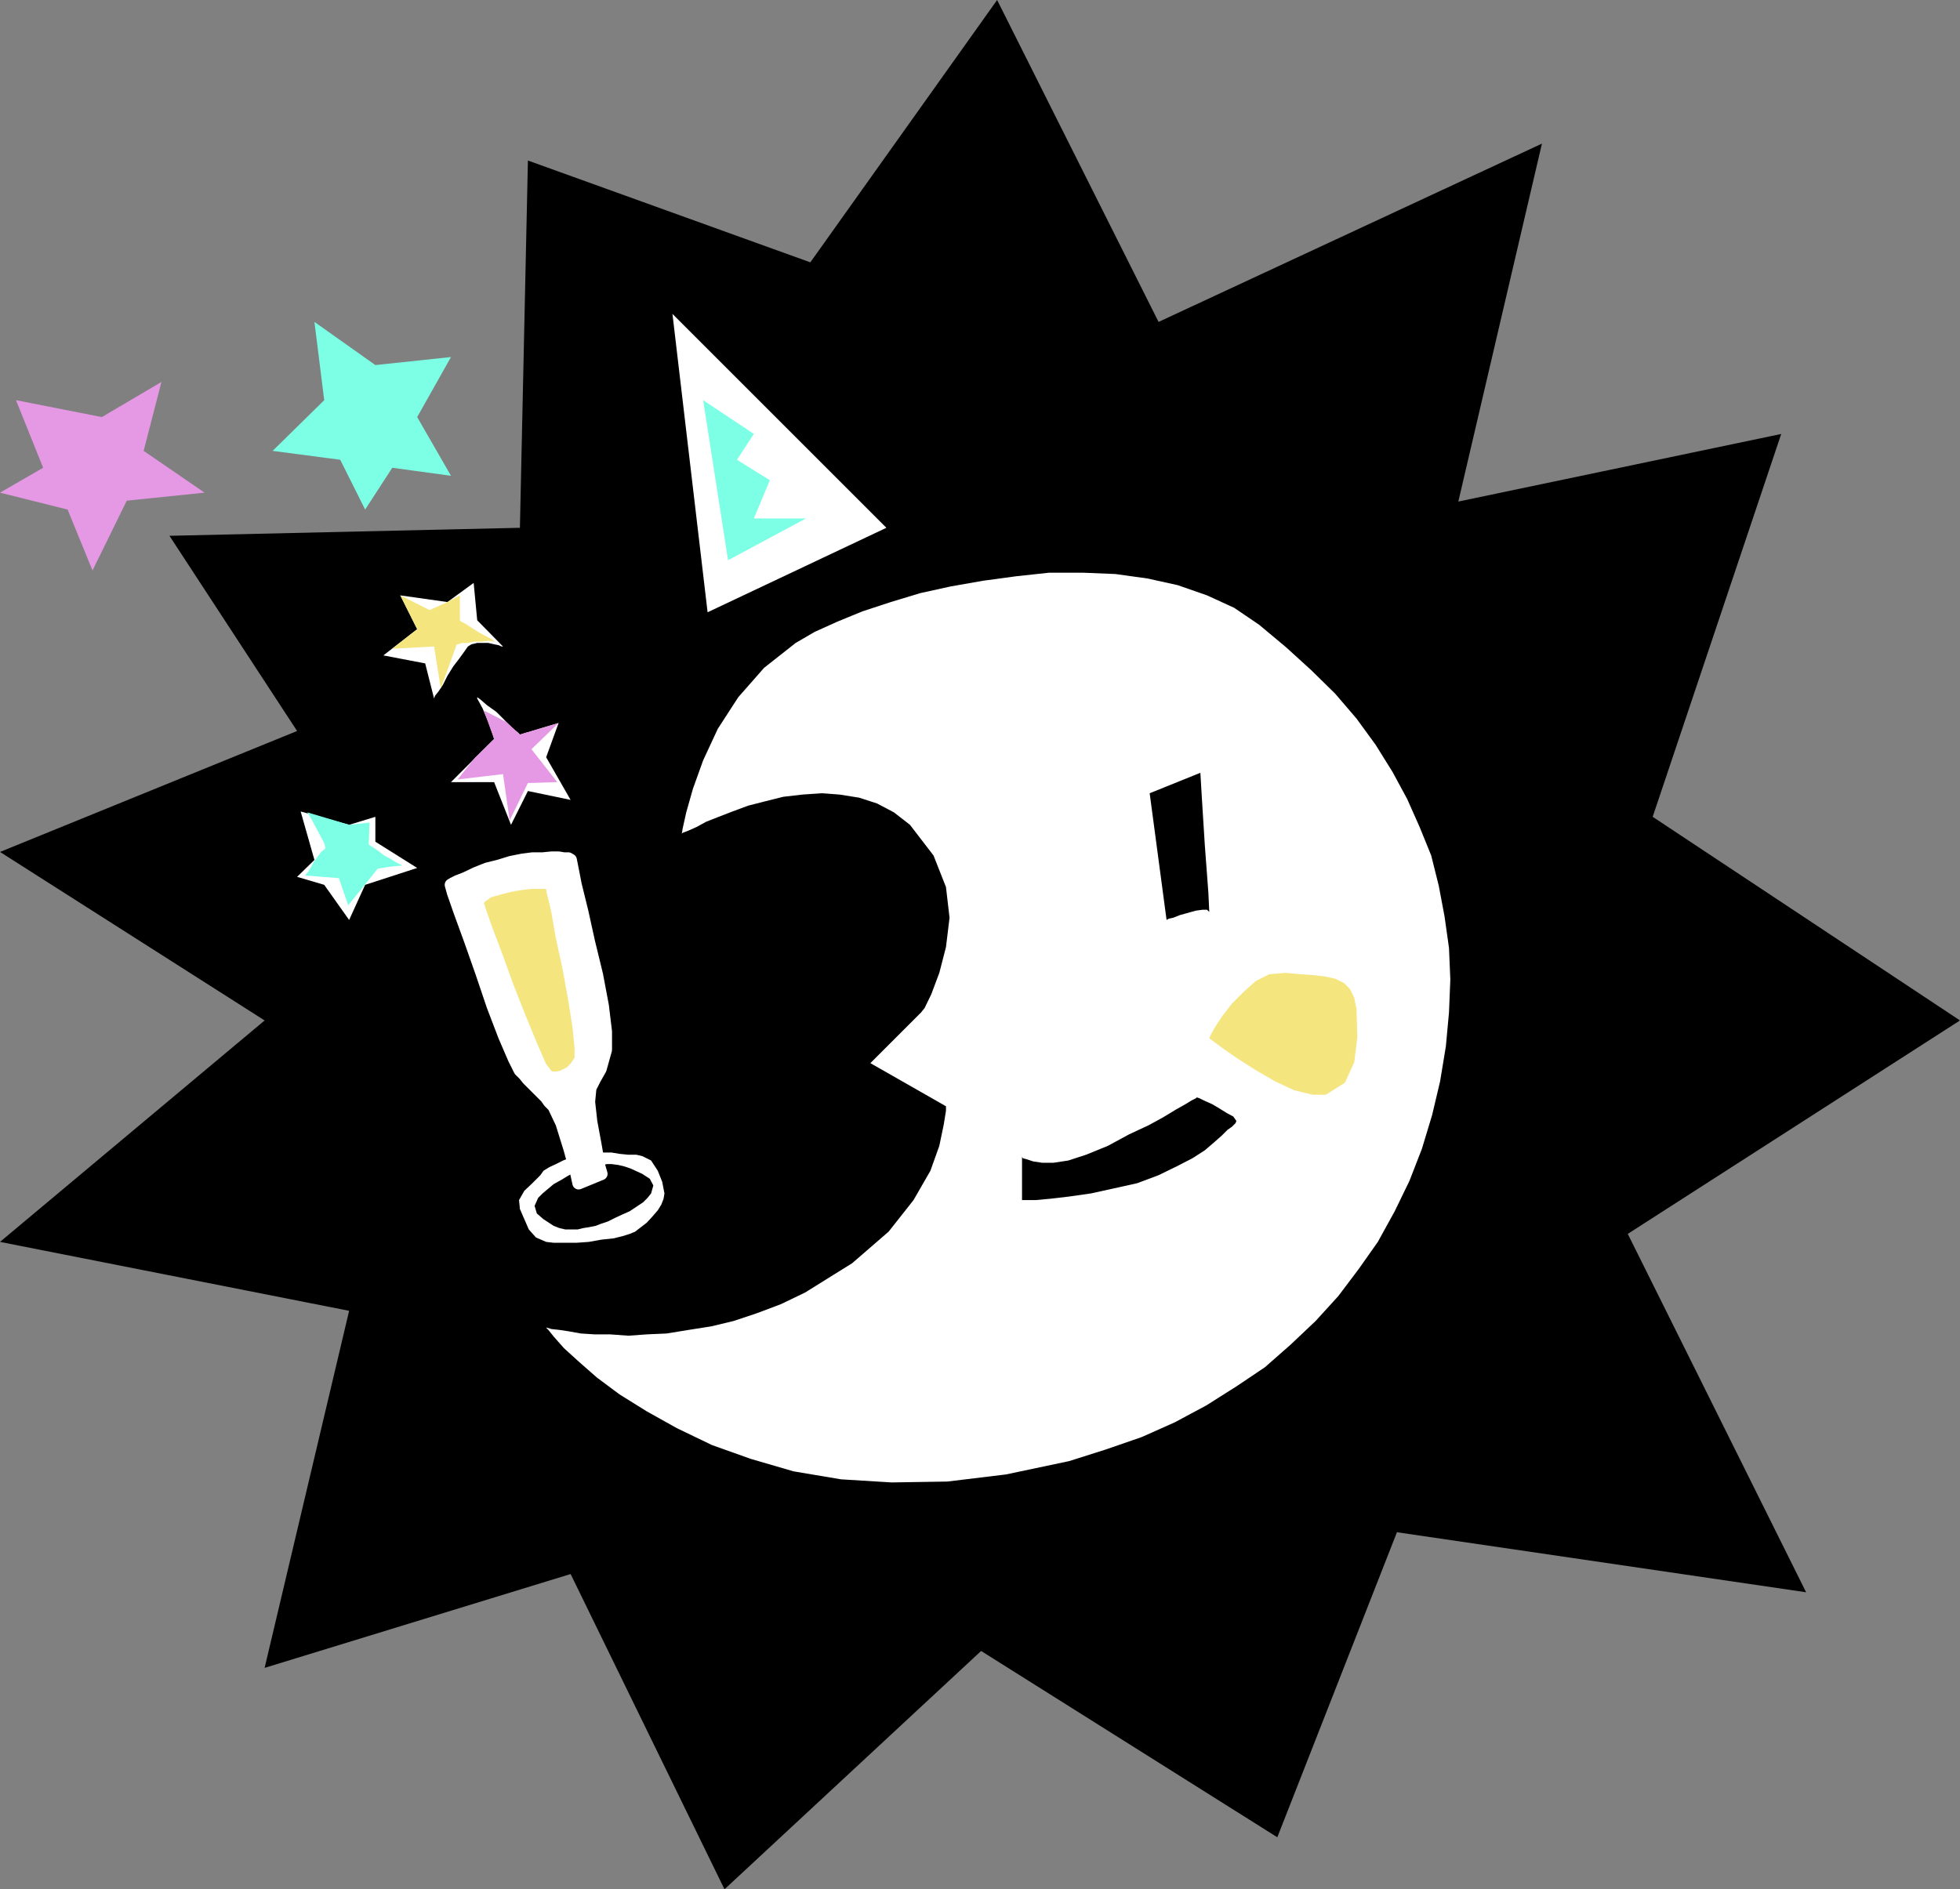 <?xml version="1.0" encoding="UTF-8" standalone="no"?>
<svg
   xmlns:ooo="http://xml.openoffice.org/svg/export"
   xmlns:dc="http://purl.org/dc/elements/1.1/"
   xmlns:cc="http://creativecommons.org/ns#"
   xmlns:rdf="http://www.w3.org/1999/02/22-rdf-syntax-ns#"
   xmlns:svg="http://www.w3.org/2000/svg"
   xmlns="http://www.w3.org/2000/svg"
   xmlns:sodipodi="http://sodipodi.sourceforge.net/DTD/sodipodi-0.dtd"
   xmlns:inkscape="http://www.inkscape.org/namespaces/inkscape"
   version="1.2"
   width="44.07mm"
   height="42.49mm"
   viewBox="0 0 4407 4249"
   preserveAspectRatio="xMidYMid"
   xml:space="preserve"
   id="svg111"
   sodipodi:docname="newyear.svg"
   style="fill-rule:evenodd;stroke-width:28.222;stroke-linejoin:round"
   inkscape:version="0.92.5 (2060ec1f9f, 2020-04-08)"><rect x="0" y="0" width="4407" height="4249" fill="#808080" stroke="none"/><sodipodi:namedview
   pagecolor="#ffffff"
   bordercolor="#666666"
   borderopacity="1"
   objecttolerance="10"
   gridtolerance="10"
   guidetolerance="10"
   inkscape:pageopacity="0"
   inkscape:pageshadow="2"
   inkscape:window-width="664"
   inkscape:window-height="487"
   id="namedview113"
   showgrid="false"
   inkscape:zoom="0.2102413"
   inkscape:cx="83.300788"
   inkscape:cy="80.277164"
   inkscape:window-x="0"
   inkscape:window-y="0"
   inkscape:window-maximized="0"
   inkscape:current-layer="svg111" />
 <defs
   class="ClipPathGroup"
   id="defs8">
  <clipPath
   id="presentation_clip_path"
   clipPathUnits="userSpaceOnUse">
   <rect
   x="0"
   y="0"
   width="21000"
   height="29700"
   id="rect2" />
  </clipPath>
  <clipPath
   id="presentation_clip_path_shrink"
   clipPathUnits="userSpaceOnUse">
   <rect
   x="21"
   y="29"
   width="20958"
   height="29641"
   id="rect5" />
  </clipPath>
 </defs>
 <defs
   class="TextShapeIndex"
   id="defs12">
  <g
   ooo:slide="id1"
   ooo:id-list="id3"
   id="g10" />
 </defs>
 <defs
   class="EmbeddedBulletChars"
   id="defs44">
  <g
   id="bullet-char-template-57356"
   transform="matrix(4.8828125e-4,0,0,-4.8828125e-4,0,0)">
   <path
   d="M 580,1141 1163,571 580,0 -4,571 Z"
   id="path14"
   inkscape:connector-curvature="0" />
  </g>
  <g
   id="bullet-char-template-57354"
   transform="matrix(4.8828125e-4,0,0,-4.8828125e-4,0,0)">
   <path
   d="M 8,1128 H 1137 V 0 H 8 Z"
   id="path17"
   inkscape:connector-curvature="0" />
  </g>
  <g
   id="bullet-char-template-10146"
   transform="matrix(4.8828125e-4,0,0,-4.8828125e-4,0,0)">
   <path
   d="M 174,0 602,739 174,1481 1456,739 Z M 1358,739 309,1346 659,739 Z"
   id="path20"
   inkscape:connector-curvature="0" />
  </g>
  <g
   id="bullet-char-template-10132"
   transform="matrix(4.8828125e-4,0,0,-4.8828125e-4,0,0)">
   <path
   d="M 2015,739 1276,0 H 717 l 543,543 H 174 v 393 h 1086 l -543,545 h 557 z"
   id="path23"
   inkscape:connector-curvature="0" />
  </g>
  <g
   id="bullet-char-template-10007"
   transform="matrix(4.8828125e-4,0,0,-4.8828125e-4,0,0)">
   <path
   d="m 0,-2 c -7,16 -16,29 -25,39 l 381,530 c -94,256 -141,385 -141,387 0,25 13,38 40,38 9,0 21,-2 34,-5 21,4 42,12 65,25 l 27,-13 111,-251 280,301 64,-25 24,25 c 21,-10 41,-24 62,-43 C 886,937 835,863 770,784 769,783 710,716 594,584 L 774,223 c 0,-27 -21,-55 -63,-84 l 16,-20 C 717,90 699,76 672,76 641,76 570,178 457,381 L 164,-76 c -22,-34 -53,-51 -92,-51 -42,0 -63,17 -64,51 -7,9 -10,24 -10,44 0,9 1,19 2,30 z"
   id="path26"
   inkscape:connector-curvature="0" />
  </g>
  <g
   id="bullet-char-template-10004"
   transform="matrix(4.8828125e-4,0,0,-4.8828125e-4,0,0)">
   <path
   d="M 285,-33 C 182,-33 111,30 74,156 52,228 41,333 41,471 c 0,78 14,145 41,201 34,71 87,106 158,106 53,0 88,-31 106,-94 l 23,-176 c 8,-64 28,-97 59,-98 l 735,706 c 11,11 33,17 66,17 42,0 63,-15 63,-46 V 965 c 0,-36 -10,-64 -30,-84 L 442,47 C 390,-6 338,-33 285,-33 Z"
   id="path29"
   inkscape:connector-curvature="0" />
  </g>
  <g
   id="bullet-char-template-9679"
   transform="matrix(4.8828125e-4,0,0,-4.8828125e-4,0,0)">
   <path
   d="M 813,0 C 632,0 489,54 383,161 276,268 223,411 223,592 c 0,181 53,324 160,431 106,107 249,161 430,161 179,0 323,-54 432,-161 108,-107 162,-251 162,-431 0,-180 -54,-324 -162,-431 C 1136,54 992,0 813,0 Z"
   id="path32"
   inkscape:connector-curvature="0" />
  </g>
  <g
   id="bullet-char-template-8226"
   transform="matrix(4.8828125e-4,0,0,-4.8828125e-4,0,0)">
   <path
   d="m 346,457 c -73,0 -137,26 -191,78 -54,51 -81,114 -81,188 0,73 27,136 81,188 54,52 118,78 191,78 73,0 134,-26 185,-79 51,-51 77,-114 77,-187 0,-75 -25,-137 -76,-188 -50,-52 -112,-78 -186,-78 z"
   id="path35"
   inkscape:connector-curvature="0" />
  </g>
  <g
   id="bullet-char-template-8211"
   transform="matrix(4.8828125e-4,0,0,-4.8828125e-4,0,0)">
   <path
   d="M -4,459 H 1135 V 606 H -4 Z"
   id="path38"
   inkscape:connector-curvature="0" />
  </g>
  <g
   id="bullet-char-template-61548"
   transform="matrix(4.8828125e-4,0,0,-4.8828125e-4,0,0)">
   <path
   d="m 173,740 c 0,163 58,303 173,419 116,115 255,173 419,173 163,0 302,-58 418,-173 116,-116 174,-256 174,-419 0,-163 -58,-303 -174,-418 C 1067,206 928,148 765,148 601,148 462,206 346,322 231,437 173,577 173,740 Z"
   id="path41"
   inkscape:connector-curvature="0" />
  </g>
 </defs>
 <g
   id="g49"
   transform="translate(-8296,-12725)">
  <g
   id="id2"
   class="Master_Slide">
   <g
   id="bg-id2"
   class="Background" />
   <g
   id="bo-id2"
   class="BackgroundObjects" />
  </g>
 </g>
 <g
   class="SlideGroup"
   id="g109"
   transform="translate(-8296,-12725)">
  <g
   id="g107">
   <g
   id="container-id1">
    <g
   id="id1"
   class="Slide"
   clip-path="url(#presentation_clip_path)">
     <g
   class="Page"
   id="g103">
      <g
   class="Graphic"
   id="g101">
       <g
   id="id3">
        <rect
   class="BoundingBox"
   x="8296"
   y="12725"
   width="4407"
   height="4249"
   id="rect51"
   style="fill:none;stroke:none" />
        <defs
   id="defs56">
         <clipPath
   id="clip_path_1"
   clipPathUnits="userSpaceOnUse">
          <path
   d="m 8296,12725 h 4406 v 4248 H 8296 Z"
   id="path53"
   inkscape:connector-curvature="0" />
         </clipPath>
        </defs>
        <g
   clip-path="url(#clip_path_1)"
   id="g98">
         <path
   d="m 11168,16857 -666,-419 -577,536 -346,-709 -688,211 190,-803 -785,-155 595,-498 -595,-379 668,-272 -287,-439 788,-18 18,-826 635,229 420,-590 363,724 862,-401 -188,805 726,-152 -289,861 691,458 -747,480 401,806 -920,-135 z"
   id="path58"
   inkscape:connector-curvature="0"
   style="fill:#000000;stroke:none" />
         <path
   d="m 9887,14102 -79,-671 481,481 z"
   id="path60"
   inkscape:connector-curvature="0"
   style="fill:#ffffff;stroke:none" />
         <path
   d="m 8909,13739 116,-114 -22,-176 137,97 170,-18 -76,135 76,132 -132,-18 -61,94 -56,-112 z"
   id="path62"
   inkscape:connector-curvature="0"
   style="fill:#7cffe5;stroke:none" />
         <path
   d="m 8525,13663 134,-79 -40,155 137,94 -175,18 -77,157 -56,-137 -152,-38 97,-56 -61,-152 z"
   id="path64"
   inkscape:connector-curvature="0"
   style="fill:#e599e5;stroke:none" />
         <path
   d="m 9158,14199 76,-59 -38,-76 106,15 59,-43 8,84 58,59 h -3 l -7,-3 -10,-2 -13,-3 h -13 -12 l -13,3 -8,5 -7,10 -13,18 -13,17 -13,21 -10,20 -10,15 -8,10 -2,6 -20,-79 z"
   id="path66"
   inkscape:connector-curvature="0"
   style="fill:#ffffff;stroke:none" />
         <path
   d="m 9003,14659 -31,-109 109,30 59,-18 v 56 l 94,59 -117,38 -36,79 -56,-79 -61,-18 z"
   id="path68"
   inkscape:connector-curvature="0"
   style="fill:#ffffff;stroke:none" />
         <path
   d="m 9369,14296 12,22 13,31 10,28 3,10 -97,97 h 97 l 38,96 38,-76 96,20 -55,-96 28,-77 -87,26 -5,-5 -13,-10 -17,-18 -18,-18 -21,-15 -15,-13 -7,-5 z"
   id="path70"
   inkscape:connector-curvature="0"
   style="fill:#ffffff;stroke:none" />
         <path
   d="m 9597,15322 h -2 l -8,3 -13,5 -12,5 -16,8 -15,7 -13,8 -7,10 -18,18 -18,17 -12,21 2,20 10,23 10,23 16,18 23,10 17,2 h 23 28 l 28,-2 28,-5 28,-3 20,-5 16,-5 12,-5 13,-10 13,-10 12,-13 13,-15 8,-13 5,-13 2,-12 -5,-26 -10,-25 -15,-23 -20,-10 -13,-3 h -18 l -20,-2 -18,-3 h -18 l -15,-2 h -10 -3 l 13,33 h 2 l 3,-3 h 8 l 10,-2 h 10 l 15,2 13,3 15,5 26,12 17,11 8,15 -5,18 -8,10 -10,10 -15,10 -15,10 -18,8 -15,7 -16,8 -15,5 -13,5 -15,3 -13,2 -12,3 h -16 -12 l -13,-3 -13,-5 -23,-15 -15,-13 -5,-17 8,-18 10,-10 13,-11 12,-10 18,-10 13,-8 13,-7 10,-3 2,-2 z"
   id="path72"
   inkscape:connector-curvature="0"
   style="fill:#ffffff;stroke:none" />
         <path
   d="m 9310,14715 5,-3 10,-5 18,-7 23,-11 25,-10 28,-7 26,-8 25,-5 23,-3 h 23 l 20,-2 h 16 l 12,2 h 10 l 5,3 v 0 l 3,15 8,41 15,61 15,68 18,74 13,69 7,58 v 41 l -12,43 -13,23 -10,20 -3,31 5,45 10,54 8,46 5,17 -51,21 -5,-23 -15,-54 -18,-58 -18,-38 -10,-10 -7,-10 -11,-11 -10,-10 -10,-10 -10,-10 -8,-10 -10,-10 -13,-26 -22,-51 -26,-68 -25,-74 -26,-74 -23,-63 -15,-43 z"
   id="path74"
   inkscape:connector-curvature="0"
   style="fill:#ffffff;stroke:none" />
         <path
   d="m 9310,14715 v 0 l 5,-3 10,-5 18,-7 23,-11 25,-10 28,-7 26,-8 25,-5 v 0 l 23,-3 h 23 l 20,-2 h 16 l 12,2 h 10 l 5,3 v 0 0 l 3,15 8,41 15,61 15,68 18,74 13,69 7,58 v 41 0 l -12,43 -13,23 -10,20 -3,31 v 0 l 5,45 10,54 8,46 5,17 -51,21 v 0 l -5,-23 -15,-54 -18,-58 -18,-38 v 0 l -10,-10 -7,-10 -11,-11 -10,-10 -10,-10 -10,-10 -8,-10 -10,-10 v 0 l -13,-26 -22,-51 -26,-68 -25,-74 -26,-74 -23,-63 -15,-43 z"
   id="path76"
   inkscape:connector-curvature="0"
   style="fill:none;stroke:#ffffff" />
         <path
   d="m 9369,14755 v -2 l 7,-10 18,-13 36,-10 22,-5 21,-3 18,-2 h 15 12 11 5 l 2,2 3,18 10,41 10,58 15,69 13,71 10,63 5,49 v 25 l -5,10 -7,10 -11,11 -10,5 -10,5 -13,2 h -10 l -10,-5 -15,-20 -20,-46 -26,-63 -28,-71 -25,-69 -23,-61 -15,-43 z"
   id="path78"
   inkscape:connector-curvature="0"
   style="fill:#f4e57f;stroke:none" />
         <path
   d="m 9369,14755 v 0 -2 l 7,-10 18,-13 36,-10 v 0 l 22,-5 21,-3 18,-2 h 15 12 11 5 l 2,2 v 0 l 3,18 10,41 10,58 15,69 13,71 10,63 5,49 v 25 0 l -5,10 -7,10 -11,11 -10,5 -10,5 -13,2 h -10 l -10,-5 v 0 l -15,-20 -20,-46 -26,-63 -28,-71 -25,-69 -23,-61 -15,-43 z"
   id="path80"
   inkscape:connector-curvature="0"
   style="fill:none;stroke:#ffffff" />
         <path
   d="m 8987,14552 8,13 15,28 15,28 3,12 -10,8 -15,20 -13,23 -8,10 76,6 21,61 66,-82 10,-2 20,-3 21,-2 h 5 l -5,-3 -10,-5 -13,-8 -13,-7 -13,-10 -12,-8 -8,-5 -2,-3 2,-48 -46,5 z"
   id="path82"
   inkscape:connector-curvature="0"
   style="fill:#7cffe5;stroke:none" />
         <path
   d="m 9384,14323 51,26 30,28 87,-26 -61,59 58,74 -66,2 -41,84 -15,-104 -102,12 38,-48 44,-43 z"
   id="path84"
   inkscape:connector-curvature="0"
   style="fill:#e599e5;stroke:none" />
         <path
   d="m 9262,14097 40,-18 28,-15 v 56 l 3,3 10,5 15,10 16,10 15,8 13,7 7,5 h 3 -5 l -13,-2 -13,2 h -18 l -15,3 h -13 l -10,3 h -2 l -36,99 -15,-94 -94,5 56,-44 -38,-76 z"
   id="path86"
   inkscape:connector-curvature="0"
   style="fill:#f4e57f;stroke:none" />
         <path
   d="m 9829,14600 2,-12 8,-36 15,-53 23,-64 33,-71 46,-71 58,-66 71,-56 43,-25 51,-23 56,-23 64,-21 66,-20 68,-15 74,-13 74,-10 74,-8 h 76 l 73,3 72,10 68,15 66,23 61,28 56,38 61,51 56,51 54,53 48,56 43,59 38,61 33,61 28,63 26,64 17,68 13,69 10,71 3,71 -3,74 -7,76 -13,79 -18,76 -23,76 -28,72 -33,68 -38,69 -43,61 -46,61 -51,56 -56,53 -58,51 -64,43 -68,43 -71,38 -74,33 -81,28 -82,26 -142,30 -132,16 -125,2 -114,-7 -107,-18 -96,-28 -87,-31 -79,-38 -68,-38 -61,-38 -51,-38 -41,-36 -33,-30 -23,-26 -12,-15 -5,-5 h 2 l 10,3 18,2 20,3 28,5 31,2 h 35 l 41,3 41,-3 45,-2 49,-8 51,-8 50,-12 54,-18 53,-20 54,-26 106,-66 82,-71 56,-71 38,-66 20,-56 10,-48 5,-31 v -10 l -170,-97 114,-114 8,-10 15,-31 18,-48 15,-58 8,-66 -8,-69 -28,-71 -53,-69 -36,-28 -38,-20 -40,-13 -44,-7 -40,-3 -44,3 -43,5 -40,10 -39,10 -35,13 -31,12 -28,11 -22,12 -18,8 -13,5 z"
   id="path88"
   inkscape:connector-curvature="0"
   style="fill:#ffffff;stroke:none" />
         <path
   d="m 11186,14913 33,3 30,2 26,3 23,5 20,10 13,13 10,20 5,25 2,64 -7,56 -21,46 -43,27 h -30 l -41,-10 -43,-20 -43,-25 -41,-26 -33,-23 -23,-17 -8,-6 3,-7 10,-18 15,-23 23,-30 26,-26 28,-25 30,-15 z"
   id="path90"
   inkscape:connector-curvature="0"
   style="fill:#f4e57f;stroke:none" />
         <path
   d="m 10881,14509 114,-46 3,51 7,112 8,107 2,43 -5,-5 h -10 l -15,2 -18,5 -18,5 -15,6 -10,2 -5,3 z"
   id="path92"
   inkscape:connector-curvature="0"
   style="fill:#000000;stroke:none" />
         <path
   d="m 10594,15327 2,3 8,2 15,5 20,3 h 26 l 33,-5 40,-13 49,-20 48,-26 43,-20 33,-18 28,-17 23,-13 13,-8 10,-5 2,-2 6,2 10,5 18,8 17,10 16,10 15,8 7,10 -2,5 -8,8 -10,7 -13,13 -17,15 -21,18 -28,18 -35,18 -41,20 -48,18 -54,12 -50,11 -49,7 -43,5 -33,3 h -23 -7 z"
   id="path94"
   inkscape:connector-curvature="0"
   style="fill:#000000;stroke:none" />
         <path
   d="m 9877,13625 56,360 175,-94 h -117 l 36,-86 -74,-46 38,-58 z"
   id="path96"
   inkscape:connector-curvature="0"
   style="fill:#7cffe5;stroke:none" />
        </g>
       </g>
      </g>
     </g>
    </g>
   </g>
  </g>
 </g>
</svg>